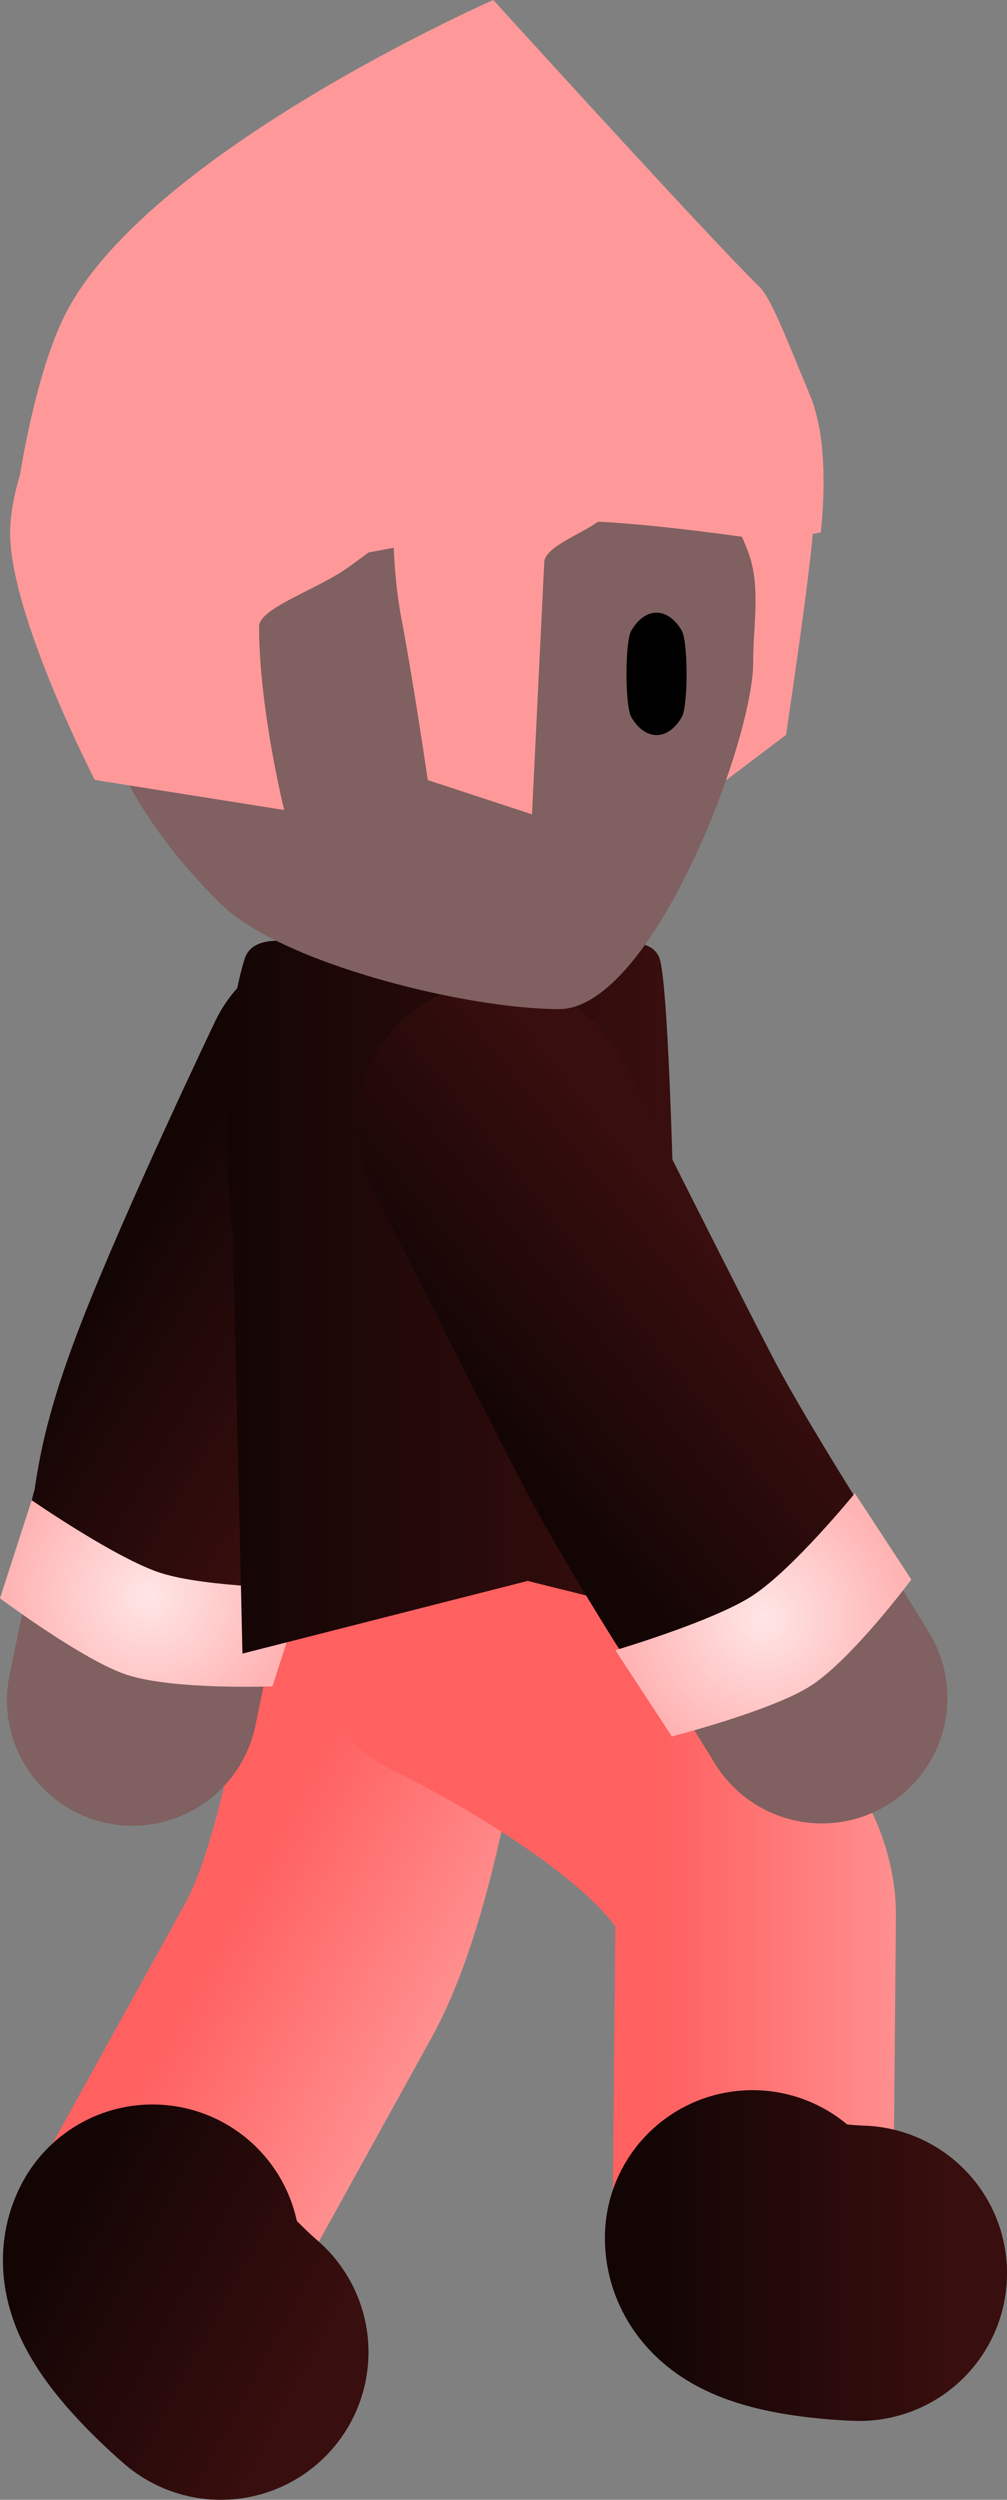 <svg version="1.1" xmlns="http://www.w3.org/2000/svg" xmlns:xlink="http://www.w3.org/1999/xlink" width="34.1" height="84.63" viewBox="0,0,34.1,84.63"><rect x="0" y="0" width="34.1" height="84.63" fill="#808080" stroke="none"/><defs><linearGradient x1="234.086" y1="200.957" x2="242.442" y2="205.478" gradientUnits="userSpaceOnUse" id="color-1"><stop offset="0" stop-color="#ff6161"/><stop offset="1" stop-color="#ff9999"/></linearGradient><linearGradient x1="228.165" y1="211.358" x2="236.96" y2="216.117" gradientUnits="userSpaceOnUse" id="color-2"><stop offset="0" stop-color="#140505"/><stop offset="1" stop-color="#390e0e"/></linearGradient><linearGradient x1="230.563" y1="178.066" x2="238.737" y2="182.907" gradientUnits="userSpaceOnUse" id="color-3"><stop offset="0" stop-color="#140505"/><stop offset="1" stop-color="#390e0e"/></linearGradient><radialGradient cx="231.069" cy="190.276" r="4.847" gradientUnits="userSpaceOnUse" id="color-4"><stop offset="0" stop-color="#ffe6e6"/><stop offset="1" stop-color="#ffb3b3"/></radialGradient><linearGradient x1="248.556" y1="200.477" x2="258.056" y2="200.477" gradientUnits="userSpaceOnUse" id="color-5"><stop offset="0" stop-color="#ff6161"/><stop offset="1" stop-color="#ff9999"/></linearGradient><linearGradient x1="248.298" y1="212.442" x2="258.298" y2="212.442" gradientUnits="userSpaceOnUse" id="color-6"><stop offset="0" stop-color="#140505"/><stop offset="1" stop-color="#390e0e"/></linearGradient><linearGradient x1="233.679" y1="180.177" x2="248.847" y2="180.177" gradientUnits="userSpaceOnUse" id="color-7"><stop offset="0" stop-color="#140505"/><stop offset="1" stop-color="#390e0e"/></linearGradient><linearGradient x1="243.155" y1="184.804" x2="250.544" y2="178.833" gradientUnits="userSpaceOnUse" id="color-8"><stop offset="0" stop-color="#140505"/><stop offset="1" stop-color="#390e0e"/></linearGradient><radialGradient cx="251.86" cy="191.047" r="4.847" gradientUnits="userSpaceOnUse" id="color-9"><stop offset="0" stop-color="#ffe6e6"/><stop offset="1" stop-color="#ffb3b3"/></radialGradient><linearGradient x1="229.159" y1="158.683" x2="251.846" y2="158.683" gradientUnits="userSpaceOnUse" id="color-10"><stop offset="0" stop-color="#ffd499"/><stop offset="1" stop-color="#ffd599"/></linearGradient></defs><g transform="translate(-226.006,-136.262)"><g data-paper-data="{&quot;isPaintingLayer&quot;:true}" fill-rule="nonzero" stroke-linejoin="miter" stroke-miterlimit="10" stroke-dasharray="" stroke-dashoffset="0" style="mix-blend-mode: normal"><g fill="none" stroke-linecap="round"><path d="M233.487,215.903c0,0 -2.847,-2.417 -2.313,-3.384c1.317,-2.382 3.809,-6.892 5.277,-9.548c2.089,-3.78 2.975,-12.317 2.975,-12.317" stroke="url(#color-1)" stroke-width="9.5"/><path d="M233.484,215.892c0,0 -2.847,-2.417 -2.313,-3.384" stroke="url(#color-2)" stroke-width="10"/></g><g><path d="M230.492,193.821c0,0 1.745,-8.606 2.612,-10.916c1.028,-2.74 4.541,-9.944 4.541,-9.944" fill="none" stroke="#806060" stroke-width="8.5" stroke-linecap="round"/><path d="M231.719,188.09c0.275,-0.783 0.072,-1.726 1.444,-5.27c1.423,-3.674 4.417,-9.938 4.417,-9.938" fill="none" stroke="url(#color-3)" stroke-width="9.5" stroke-linecap="round"/><path d="M226.006,190.373l1.073,-3.322c0,0 2.856,1.974 4.355,2.458c1.573,0.508 4.87,0.522 4.87,0.522l-1.073,3.322c0,0 -3.322,0.128 -4.914,-0.386c-1.473,-0.476 -4.311,-2.594 -4.311,-2.594z" fill="url(#color-4)" stroke="none" stroke-width="0" stroke-linecap="butt"/></g><g fill="none" stroke-linecap="round"><path d="M255.115,213.23c0,0 -3.628,-0.095 -3.618,-1.199c0.024,-2.722 0.07,-7.874 0.098,-10.909c0.039,-4.319 -10.283,-9.238 -10.283,-9.238" stroke="url(#color-5)" stroke-width="9.5"/><path d="M255.107,213.222c0,0 -3.628,-0.095 -3.618,-1.199" stroke="url(#color-6)" stroke-width="10"/></g><path d="M234.291,168.724c0.355,-1.147 2.61,-0.335 2.61,-0.335h8.8c0,0 2.311,-0.711 2.644,0.335c0.333,1.046 0.502,9.556 0.502,9.556l-0.167,8.885l0.136,3.847l-4.942,-1.228l-9.658,2.46l-0.126,-5.582l-0.201,-8.55c0,0 -0.678,-5.904 0.401,-9.388z" fill="url(#color-7)" stroke="#001966" stroke-width="0" stroke-linecap="butt"/><g><path d="M253.838,193.743c0,0 -3.847,-6.174 -5.551,-9.404c-1.748,-3.315 -5.082,-9.891 -5.082,-9.891" fill="none" stroke="#806060" stroke-width="8.5" stroke-linecap="round"/><path d="M250.855,189.343c0,0 -1.743,-2.784 -2.68,-4.531c-0.937,-1.747 -5.331,-10.519 -5.331,-10.519" fill="none" stroke="url(#color-8)" stroke-width="9.5" stroke-linecap="round"/><path d="M248.757,195.049l-1.913,-2.92c0,0 3.329,-0.985 4.646,-1.848c1.383,-0.905 3.464,-3.464 3.464,-3.464l1.913,2.92c0,0 -1.985,2.666 -3.385,3.583c-1.295,0.848 -4.725,1.728 -4.725,1.728z" fill="url(#color-9)" stroke="none" stroke-width="0" stroke-linecap="butt"/></g><g stroke-linecap="butt"><path d="M252.624,161.141l-2.487,1.882c0,0 0.448,-2.997 0.282,-5.485c-0.033,-0.498 -0.07,-1.88 -0.433,-3.315c-0.5,-1.977 -1.362,-4.053 -1.362,-4.053l4.515,-0.327c0,0 0.544,2.916 0.364,4.772c-0.18,1.856 -0.879,6.525 -0.879,6.525z" data-paper-data="{&quot;index&quot;:null}" fill="#ff9999" stroke="none" stroke-width="0"/><path d="M240.502,147.67c3.13,0 5.965,1.234 8.019,3.227c1.167,1.133 2.248,2.512 2.82,4.049c0.434,1.167 0.171,2.425 0.171,3.736c0,2.69 -3.443,11.743 -6.573,11.743c-3.13,0 -9.372,-1.539 -11.425,-3.532c-2.053,-1.994 -4.355,-5.173 -4.355,-8.211c0,-3.038 1.271,-5.791 3.325,-7.785c2.053,-1.993 4.889,-3.227 8.019,-3.227z" fill="#806060" stroke="url(#color-10)" stroke-width="0"/><path d="M249.092,157.612c0.218,0.374 0.218,2.555 -0,2.929c-0.219,0.375 -0.521,0.607 -0.854,0.607c-0.333,0 -0.634,-0.232 -0.854,-0.608c-0.218,-0.374 -0.218,-2.555 0,-2.929c0.219,-0.375 0.52,-0.607 0.854,-0.607c0.333,0 0.634,0.232 0.854,0.608z" data-paper-data="{&quot;index&quot;:null}" fill="#000000" stroke="none" stroke-width="1.301"/><path d="M239.496,151.126l9.086,0.877c0,0 -1,0.829 -2.228,1.845c-0.567,0.469 -1.891,0.902 -1.918,1.448c-0.116,2.388 -0.415,8.535 -0.415,8.535l-3.529,-1.159c0,0 -0.464,-3.199 -0.892,-5.463c-0.557,-2.951 -0.104,-6.082 -0.104,-6.082z" data-paper-data="{&quot;index&quot;:null}" fill="#ff9999" stroke="none" stroke-width="0"/><path d="M229.217,162.667c0,0 -2.868,-5.554 -2.868,-8.366c0,-1.909 1.37,-4.616 1.37,-4.616l15.517,1.899c0,0 -2.889,2.012 -5.378,3.843c-1.076,0.792 -3.079,1.408 -3.079,2.05c0,2.777 0.85,6.207 0.85,6.207z" fill="#ff9999" stroke="none" stroke-width="0"/><path d="M252.242,154.593c0,0 -4.328,-0.664 -6.535,-0.684c-2,-0.018 -6.146,0.857 -6.146,0.857l-9.919,1.836l-3.243,-2.246c0,0 0.468,-4.588 1.728,-7.269c2.615,-5.566 14.584,-10.825 14.584,-10.825c0,0 7.276,8.017 9.008,9.707c0.427,0.416 1.01,1.998 1.705,3.647c0.655,1.554 0.463,3.815 0.377,4.671z" fill="#ff9999" stroke="none" stroke-width="0"/></g></g></g></svg><!--rotationCenter:13.993779999999987:43.737615000000005-->